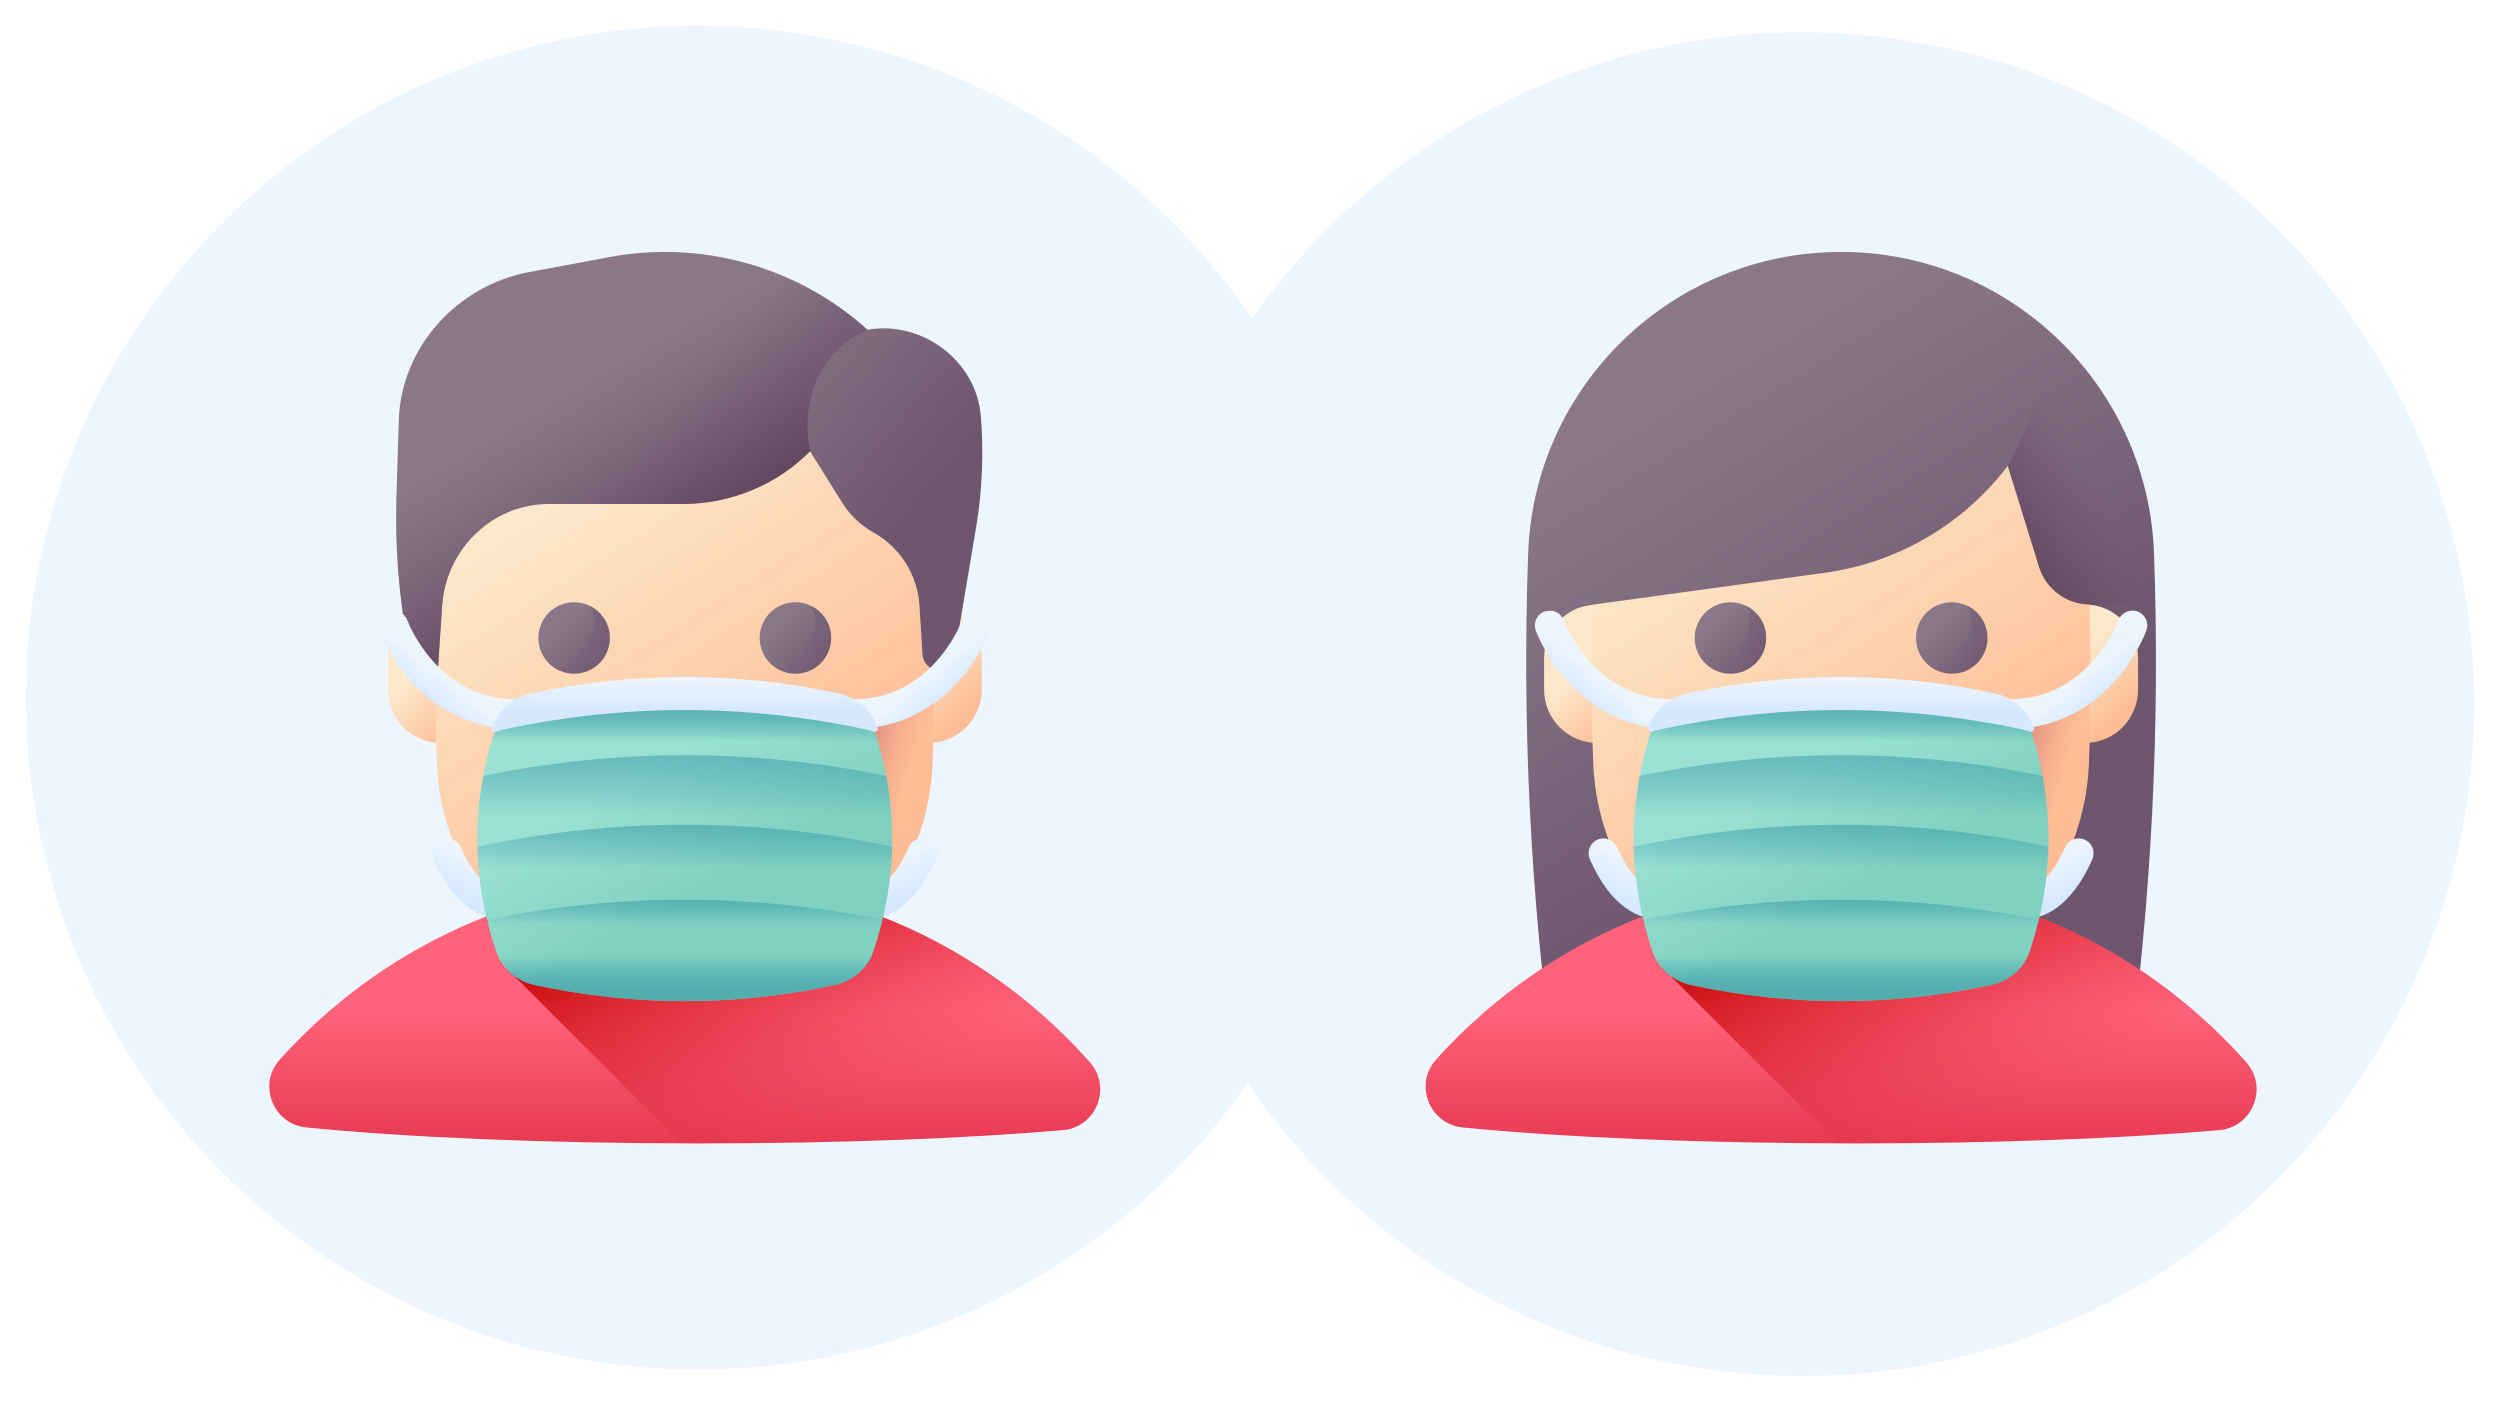 <svg width="387" height="217" viewBox="0 0 387 217" fill="none" xmlns="http://www.w3.org/2000/svg">
<defs>
<filter id="filter0_d" x="171" y="1" width="216" height="216" filterUnits="userSpaceOnUse" color-interpolation-filters="sRGB">
<feFlood flood-opacity="0" result="BackgroundImageFix"/>
<feColorMatrix in="SourceAlpha" type="matrix" values="0 0 0 0 0 0 0 0 0 0 0 0 0 0 0 0 0 0 127 0"/>
<feOffset dy="4"/>
<feGaussianBlur stdDeviation="2"/>
<feColorMatrix type="matrix" values="0 0 0 0 0 0 0 0 0 0 0 0 0 0 0 0 0 0 0.25 0"/>
<feBlend mode="normal" in2="BackgroundImageFix" result="effect1_dropShadow"/>
<feBlend mode="normal" in="SourceGraphic" in2="effect1_dropShadow" result="shape"/>
</filter>
<filter id="filter1_d" x="0" y="0" width="216" height="216" filterUnits="userSpaceOnUse" color-interpolation-filters="sRGB">
<feFlood flood-opacity="0" result="BackgroundImageFix"/>
<feColorMatrix in="SourceAlpha" type="matrix" values="0 0 0 0 0 0 0 0 0 0 0 0 0 0 0 0 0 0 127 0"/>
<feOffset dy="4"/>
<feGaussianBlur stdDeviation="2"/>
<feColorMatrix type="matrix" values="0 0 0 0 0 0 0 0 0 0 0 0 0 0 0 0 0 0 0.25 0"/>
<feBlend mode="normal" in2="BackgroundImageFix" result="effect1_dropShadow"/>
<feBlend mode="normal" in="SourceGraphic" in2="effect1_dropShadow" result="shape"/>
</filter>
<filter id="filter2_d" x="212" y="35" width="146" height="146" filterUnits="userSpaceOnUse" color-interpolation-filters="sRGB">
<feFlood flood-opacity="0" result="BackgroundImageFix"/>
<feColorMatrix in="SourceAlpha" type="matrix" values="0 0 0 0 0 0 0 0 0 0 0 0 0 0 0 0 0 0 127 0"/>
<feOffset dy="4"/>
<feGaussianBlur stdDeviation="2"/>
<feColorMatrix type="matrix" values="0 0 0 0 0 0 0 0 0 0 0 0 0 0 0 0 0 0 0.25 0"/>
<feBlend mode="normal" in2="BackgroundImageFix" result="effect1_dropShadow"/>
<feBlend mode="normal" in="SourceGraphic" in2="effect1_dropShadow" result="shape"/>
</filter>
<filter id="filter3_d" x="33" y="35" width="146" height="146" filterUnits="userSpaceOnUse" color-interpolation-filters="sRGB">
<feFlood flood-opacity="0" result="BackgroundImageFix"/>
<feColorMatrix in="SourceAlpha" type="matrix" values="0 0 0 0 0 0 0 0 0 0 0 0 0 0 0 0 0 0 127 0"/>
<feOffset dy="4"/>
<feGaussianBlur stdDeviation="2"/>
<feColorMatrix type="matrix" values="0 0 0 0 0 0 0 0 0 0 0 0 0 0 0 0 0 0 0.25 0"/>
<feBlend mode="normal" in2="BackgroundImageFix" result="effect1_dropShadow"/>
<feBlend mode="normal" in="SourceGraphic" in2="effect1_dropShadow" result="shape"/>
</filter>
<linearGradient id="paint0_linear" x1="253.771" y1="61.627" x2="290.571" y2="121.517" gradientUnits="userSpaceOnUse">
<stop stop-color="#8A7889"/>
<stop offset="1" stop-color="#6E566E"/>
</linearGradient>
<linearGradient id="paint1_linear" x1="285" y1="152.111" x2="285" y2="173.732" gradientUnits="userSpaceOnUse">
<stop stop-color="#FF637B"/>
<stop offset="1" stop-color="#E63950"/>
</linearGradient>
<linearGradient id="paint2_linear" x1="309.487" y1="168.116" x2="291.08" y2="128.101" gradientUnits="userSpaceOnUse">
<stop stop-color="#E63950" stop-opacity="0"/>
<stop offset="0.047" stop-color="#E4354B" stop-opacity="0.047"/>
<stop offset="0.467" stop-color="#D31822" stop-opacity="0.467"/>
<stop offset="0.799" stop-color="#C90709" stop-opacity="0.799"/>
<stop offset="1" stop-color="#C50000"/>
</linearGradient>
<linearGradient id="paint3_linear" x1="245.322" y1="98.329" x2="253.183" y2="106.191" gradientUnits="userSpaceOnUse">
<stop stop-color="#FCE9CB"/>
<stop offset="1" stop-color="#FFBD95"/>
</linearGradient>
<linearGradient id="paint4_linear" x1="320.745" y1="98.329" x2="328.607" y2="106.191" gradientUnits="userSpaceOnUse">
<stop stop-color="#FCE9CB"/>
<stop offset="1" stop-color="#FFBD95"/>
</linearGradient>
<linearGradient id="paint5_linear" x1="266.422" y1="71.407" x2="299.765" y2="124.065" gradientUnits="userSpaceOnUse">
<stop stop-color="#FCE9CB"/>
<stop offset="1" stop-color="#FFBD95"/>
</linearGradient>
<linearGradient id="paint6_linear" x1="265.799" y1="92.69" x2="272.968" y2="99.858" gradientUnits="userSpaceOnUse">
<stop stop-color="#8A7889"/>
<stop offset="1" stop-color="#6E566E"/>
</linearGradient>
<linearGradient id="paint7_linear" x1="268.062" y1="96.882" x2="275.67" y2="82.732" gradientUnits="userSpaceOnUse">
<stop stop-color="#6E566E" stop-opacity="0"/>
<stop offset="0.047" stop-color="#6E566E" stop-opacity="0.047"/>
<stop offset="1" stop-color="#6E566E"/>
</linearGradient>
<linearGradient id="paint8_linear" x1="300.059" y1="92.69" x2="307.228" y2="99.858" gradientUnits="userSpaceOnUse">
<stop stop-color="#8A7889"/>
<stop offset="1" stop-color="#6E566E"/>
</linearGradient>
<linearGradient id="paint9_linear" x1="302.322" y1="96.882" x2="309.93" y2="82.732" gradientUnits="userSpaceOnUse">
<stop stop-color="#6E566E" stop-opacity="0"/>
<stop offset="0.047" stop-color="#6E566E" stop-opacity="0.047"/>
<stop offset="1" stop-color="#6E566E"/>
</linearGradient>
<linearGradient id="paint10_linear" x1="319.419" y1="119.673" x2="309.302" y2="116.684" gradientUnits="userSpaceOnUse">
<stop stop-color="#FAA68E" stop-opacity="0"/>
<stop offset="1" stop-color="#C9766E"/>
</linearGradient>
<linearGradient id="paint11_linear" x1="253.744" y1="129.89" x2="250.64" y2="135.524" gradientUnits="userSpaceOnUse">
<stop stop-color="#EDF5FF"/>
<stop offset="1" stop-color="#D5E8FE"/>
</linearGradient>
<linearGradient id="paint12_linear" x1="248.146" y1="101.26" x2="245.042" y2="105.169" gradientUnits="userSpaceOnUse">
<stop stop-color="#EDF5FF"/>
<stop offset="1" stop-color="#D5E8FE"/>
</linearGradient>
<linearGradient id="paint13_linear" x1="316.256" y1="129.89" x2="319.36" y2="135.524" gradientUnits="userSpaceOnUse">
<stop stop-color="#EDF5FF"/>
<stop offset="1" stop-color="#D5E8FE"/>
</linearGradient>
<linearGradient id="paint14_linear" x1="321.854" y1="101.26" x2="324.958" y2="105.169" gradientUnits="userSpaceOnUse">
<stop stop-color="#EDF5FF"/>
<stop offset="1" stop-color="#D5E8FE"/>
</linearGradient>
<linearGradient id="paint15_linear" x1="285" y1="99.921" x2="285" y2="157.684" gradientUnits="userSpaceOnUse">
<stop stop-color="#FAA68E" stop-opacity="0"/>
<stop offset="1" stop-color="#C9766E"/>
</linearGradient>
<linearGradient id="paint16_linear" x1="278.804" y1="114.815" x2="289.123" y2="133.328" gradientUnits="userSpaceOnUse">
<stop stop-color="#9AE1D3"/>
<stop offset="1" stop-color="#80D1C1"/>
</linearGradient>
<linearGradient id="paint17_linear" x1="285" y1="110.757" x2="285" y2="103.17" gradientUnits="userSpaceOnUse">
<stop stop-color="#0B799D" stop-opacity="0"/>
<stop offset="0.174" stop-color="#117D9E" stop-opacity="0.174"/>
<stop offset="0.414" stop-color="#2389A0" stop-opacity="0.414"/>
<stop offset="0.693" stop-color="#409CA3" stop-opacity="0.693"/>
<stop offset="0.999" stop-color="#69B7A8" stop-opacity="0.999"/>
<stop offset="1" stop-color="#69B7A8"/>
</linearGradient>
<linearGradient id="paint18_linear" x1="285" y1="101.197" x2="285" y2="106.214" gradientUnits="userSpaceOnUse">
<stop stop-color="#EDF5FF"/>
<stop offset="1" stop-color="#D5E8FE"/>
</linearGradient>
<linearGradient id="paint19_linear" x1="285" y1="143.944" x2="285" y2="152.894" gradientUnits="userSpaceOnUse">
<stop stop-color="#0B799D" stop-opacity="0"/>
<stop offset="0.174" stop-color="#117D9E" stop-opacity="0.174"/>
<stop offset="0.414" stop-color="#2389A0" stop-opacity="0.414"/>
<stop offset="0.693" stop-color="#409CA3" stop-opacity="0.693"/>
<stop offset="0.999" stop-color="#69B7A8" stop-opacity="0.999"/>
<stop offset="1" stop-color="#69B7A8"/>
</linearGradient>
<linearGradient id="paint20_linear" x1="285" y1="122.322" x2="285" y2="101.337" gradientUnits="userSpaceOnUse">
<stop stop-color="#0B799D" stop-opacity="0"/>
<stop offset="0.174" stop-color="#117D9E" stop-opacity="0.174"/>
<stop offset="0.414" stop-color="#2389A0" stop-opacity="0.414"/>
<stop offset="0.693" stop-color="#409CA3" stop-opacity="0.693"/>
<stop offset="0.999" stop-color="#69B7A8" stop-opacity="0.999"/>
<stop offset="1" stop-color="#69B7A8"/>
</linearGradient>
<linearGradient id="paint21_linear" x1="285" y1="130.42" x2="285" y2="115.368" gradientUnits="userSpaceOnUse">
<stop stop-color="#0B799D" stop-opacity="0"/>
<stop offset="0.174" stop-color="#117D9E" stop-opacity="0.174"/>
<stop offset="0.414" stop-color="#2389A0" stop-opacity="0.414"/>
<stop offset="0.693" stop-color="#409CA3" stop-opacity="0.693"/>
<stop offset="0.999" stop-color="#69B7A8" stop-opacity="0.999"/>
<stop offset="1" stop-color="#69B7A8"/>
</linearGradient>
<linearGradient id="paint22_linear" x1="285" y1="139.16" x2="285" y2="130.509" gradientUnits="userSpaceOnUse">
<stop stop-color="#0B799D" stop-opacity="0"/>
<stop offset="0.174" stop-color="#117D9E" stop-opacity="0.174"/>
<stop offset="0.414" stop-color="#2389A0" stop-opacity="0.414"/>
<stop offset="0.693" stop-color="#409CA3" stop-opacity="0.693"/>
<stop offset="0.999" stop-color="#69B7A8" stop-opacity="0.999"/>
<stop offset="1" stop-color="#69B7A8"/>
</linearGradient>
<linearGradient id="paint23_linear" x1="267.958" y1="52.91" x2="304.758" y2="112.8" gradientUnits="userSpaceOnUse">
<stop stop-color="#8A7889"/>
<stop offset="1" stop-color="#6E566E"/>
</linearGradient>
<linearGradient id="paint24_linear" x1="323.604" y1="69.782" x2="306.286" y2="79.704" gradientUnits="userSpaceOnUse">
<stop stop-color="#6E566E" stop-opacity="0"/>
<stop offset="0.294" stop-color="#674D66" stop-opacity="0.294"/>
<stop offset="1" stop-color="#593B56"/>
</linearGradient>
<linearGradient id="paint25_linear" x1="106" y1="152.111" x2="106" y2="173.732" gradientUnits="userSpaceOnUse">
<stop stop-color="#FF637B"/>
<stop offset="1" stop-color="#E63950"/>
</linearGradient>
<linearGradient id="paint26_linear" x1="130.487" y1="168.116" x2="112.08" y2="128.101" gradientUnits="userSpaceOnUse">
<stop stop-color="#E63950" stop-opacity="0"/>
<stop offset="0.047" stop-color="#E4354B" stop-opacity="0.047"/>
<stop offset="0.467" stop-color="#D31822" stop-opacity="0.467"/>
<stop offset="0.799" stop-color="#C90709" stop-opacity="0.799"/>
<stop offset="1" stop-color="#C50000"/>
</linearGradient>
<linearGradient id="paint27_linear" x1="66.322" y1="98.329" x2="74.183" y2="106.191" gradientUnits="userSpaceOnUse">
<stop stop-color="#FCE9CB"/>
<stop offset="1" stop-color="#FFBD95"/>
</linearGradient>
<linearGradient id="paint28_linear" x1="141.745" y1="98.329" x2="149.607" y2="106.191" gradientUnits="userSpaceOnUse">
<stop stop-color="#FCE9CB"/>
<stop offset="1" stop-color="#FFBD95"/>
</linearGradient>
<linearGradient id="paint29_linear" x1="87.422" y1="71.407" x2="120.765" y2="124.065" gradientUnits="userSpaceOnUse">
<stop stop-color="#FCE9CB"/>
<stop offset="1" stop-color="#FFBD95"/>
</linearGradient>
<linearGradient id="paint30_linear" x1="86.799" y1="92.69" x2="93.968" y2="99.858" gradientUnits="userSpaceOnUse">
<stop stop-color="#8A7889"/>
<stop offset="1" stop-color="#6E566E"/>
</linearGradient>
<linearGradient id="paint31_linear" x1="89.062" y1="96.882" x2="96.67" y2="82.732" gradientUnits="userSpaceOnUse">
<stop stop-color="#6E566E" stop-opacity="0"/>
<stop offset="0.047" stop-color="#6E566E" stop-opacity="0.047"/>
<stop offset="1" stop-color="#6E566E"/>
</linearGradient>
<linearGradient id="paint32_linear" x1="121.059" y1="92.69" x2="128.227" y2="99.858" gradientUnits="userSpaceOnUse">
<stop stop-color="#8A7889"/>
<stop offset="1" stop-color="#6E566E"/>
</linearGradient>
<linearGradient id="paint33_linear" x1="123.322" y1="96.882" x2="130.93" y2="82.732" gradientUnits="userSpaceOnUse">
<stop stop-color="#6E566E" stop-opacity="0"/>
<stop offset="0.047" stop-color="#6E566E" stop-opacity="0.047"/>
<stop offset="1" stop-color="#6E566E"/>
</linearGradient>
<linearGradient id="paint34_linear" x1="95.955" y1="68.175" x2="125.848" y2="93.623" gradientUnits="userSpaceOnUse">
<stop stop-color="#8A7889"/>
<stop offset="1" stop-color="#6E566E"/>
</linearGradient>
<linearGradient id="paint35_linear" x1="88.456" y1="56.318" x2="105.932" y2="85.905" gradientUnits="userSpaceOnUse">
<stop stop-color="#6E566E" stop-opacity="0"/>
<stop offset="0.294" stop-color="#674D66" stop-opacity="0.294"/>
<stop offset="1" stop-color="#593B56"/>
</linearGradient>
<linearGradient id="paint36_linear" x1="140.419" y1="119.673" x2="130.301" y2="116.684" gradientUnits="userSpaceOnUse">
<stop stop-color="#FAA68E" stop-opacity="0"/>
<stop offset="1" stop-color="#C9766E"/>
</linearGradient>
<linearGradient id="paint37_linear" x1="74.744" y1="129.89" x2="71.64" y2="135.524" gradientUnits="userSpaceOnUse">
<stop stop-color="#EDF5FF"/>
<stop offset="1" stop-color="#D5E8FE"/>
</linearGradient>
<linearGradient id="paint38_linear" x1="69.146" y1="101.26" x2="66.042" y2="105.169" gradientUnits="userSpaceOnUse">
<stop stop-color="#EDF5FF"/>
<stop offset="1" stop-color="#D5E8FE"/>
</linearGradient>
<linearGradient id="paint39_linear" x1="137.256" y1="129.89" x2="140.36" y2="135.524" gradientUnits="userSpaceOnUse">
<stop stop-color="#EDF5FF"/>
<stop offset="1" stop-color="#D5E8FE"/>
</linearGradient>
<linearGradient id="paint40_linear" x1="142.854" y1="101.26" x2="145.958" y2="105.169" gradientUnits="userSpaceOnUse">
<stop stop-color="#EDF5FF"/>
<stop offset="1" stop-color="#D5E8FE"/>
</linearGradient>
<linearGradient id="paint41_linear" x1="106" y1="99.921" x2="106" y2="157.684" gradientUnits="userSpaceOnUse">
<stop stop-color="#FAA68E" stop-opacity="0"/>
<stop offset="1" stop-color="#C9766E"/>
</linearGradient>
<linearGradient id="paint42_linear" x1="99.804" y1="114.815" x2="110.123" y2="133.328" gradientUnits="userSpaceOnUse">
<stop stop-color="#9AE1D3"/>
<stop offset="1" stop-color="#80D1C1"/>
</linearGradient>
<linearGradient id="paint43_linear" x1="106" y1="110.757" x2="106" y2="103.17" gradientUnits="userSpaceOnUse">
<stop stop-color="#0B799D" stop-opacity="0"/>
<stop offset="0.174" stop-color="#117D9E" stop-opacity="0.174"/>
<stop offset="0.414" stop-color="#2389A0" stop-opacity="0.414"/>
<stop offset="0.693" stop-color="#409CA3" stop-opacity="0.693"/>
<stop offset="0.999" stop-color="#69B7A8" stop-opacity="0.999"/>
<stop offset="1" stop-color="#69B7A8"/>
</linearGradient>
<linearGradient id="paint44_linear" x1="106" y1="101.197" x2="106" y2="106.214" gradientUnits="userSpaceOnUse">
<stop stop-color="#EDF5FF"/>
<stop offset="1" stop-color="#D5E8FE"/>
</linearGradient>
<linearGradient id="paint45_linear" x1="106" y1="143.944" x2="106" y2="152.894" gradientUnits="userSpaceOnUse">
<stop stop-color="#0B799D" stop-opacity="0"/>
<stop offset="0.174" stop-color="#117D9E" stop-opacity="0.174"/>
<stop offset="0.414" stop-color="#2389A0" stop-opacity="0.414"/>
<stop offset="0.693" stop-color="#409CA3" stop-opacity="0.693"/>
<stop offset="0.999" stop-color="#69B7A8" stop-opacity="0.999"/>
<stop offset="1" stop-color="#69B7A8"/>
</linearGradient>
<linearGradient id="paint46_linear" x1="106" y1="122.322" x2="106" y2="101.337" gradientUnits="userSpaceOnUse">
<stop stop-color="#0B799D" stop-opacity="0"/>
<stop offset="0.174" stop-color="#117D9E" stop-opacity="0.174"/>
<stop offset="0.414" stop-color="#2389A0" stop-opacity="0.414"/>
<stop offset="0.693" stop-color="#409CA3" stop-opacity="0.693"/>
<stop offset="0.999" stop-color="#69B7A8" stop-opacity="0.999"/>
<stop offset="1" stop-color="#69B7A8"/>
</linearGradient>
<linearGradient id="paint47_linear" x1="106" y1="130.421" x2="106" y2="115.369" gradientUnits="userSpaceOnUse">
<stop stop-color="#0B799D" stop-opacity="0"/>
<stop offset="0.174" stop-color="#117D9E" stop-opacity="0.174"/>
<stop offset="0.414" stop-color="#2389A0" stop-opacity="0.414"/>
<stop offset="0.693" stop-color="#409CA3" stop-opacity="0.693"/>
<stop offset="0.999" stop-color="#69B7A8" stop-opacity="0.999"/>
<stop offset="1" stop-color="#69B7A8"/>
</linearGradient>
<linearGradient id="paint48_linear" x1="106" y1="139.16" x2="106" y2="130.51" gradientUnits="userSpaceOnUse">
<stop stop-color="#0B799D" stop-opacity="0"/>
<stop offset="0.174" stop-color="#117D9E" stop-opacity="0.174"/>
<stop offset="0.414" stop-color="#2389A0" stop-opacity="0.414"/>
<stop offset="0.693" stop-color="#409CA3" stop-opacity="0.693"/>
<stop offset="0.999" stop-color="#69B7A8" stop-opacity="0.999"/>
<stop offset="1" stop-color="#69B7A8"/>
</linearGradient>
<clipPath id="clip0">
<rect width="138" height="138" fill="white" transform="translate(216 35)"/>
</clipPath>
<clipPath id="clip1">
<rect width="138" height="138" fill="white" transform="translate(37 35)"/>
</clipPath>
</defs>
<g filter="url(#filter0_d)">
<circle cx="279" cy="105" r="104" fill="#EDF5FF"/>
</g>
<g filter="url(#filter1_d)">
<circle cx="108" cy="104" r="104" fill="#EDF5FF"/>
</g>
<g clip-path="url(#clip0)" filter="url(#filter2_d)">
<path d="M240.606 161.803H329.394C333.058 135.195 334.407 108.413 333.442 81.676C332.502 55.621 311.072 35 285 35C258.928 35 237.498 55.621 236.558 81.676C235.593 108.412 236.942 135.195 240.606 161.803Z" fill="url(#paint0_linear)"/>
<path d="M347.71 160.426C351.175 164.326 348.704 170.505 343.506 170.951C328.615 172.227 308.9 173 287.27 173C263.328 173 241.732 172.052 226.431 170.528C221.296 170.016 218.833 163.882 222.287 160.047C222.313 160.019 222.339 159.99 222.365 159.961C237.74 142.878 260.03 132.139 284.825 132.139C309.354 132.139 331.412 142.636 346.776 159.392C347.09 159.734 347.401 160.078 347.71 160.426Z" fill="url(#paint1_linear)"/>
<path d="M347.71 160.426C347.401 160.079 347.09 159.734 346.776 159.392C331.413 142.636 309.354 132.139 284.825 132.139C274.043 132.139 263.736 134.17 254.265 137.87C254.683 139.681 255.466 141.489 256.075 143.295C256.573 144.775 257.256 146.054 258.511 146.996L284.51 172.995C285.427 172.998 286.346 173 287.27 173C308.9 173 328.615 172.227 343.506 170.951C348.704 170.505 351.175 164.326 347.71 160.426Z" fill="url(#paint2_linear)"/>
<path d="M247.288 111.014C242.725 111.014 239.026 107.315 239.026 102.752V97.839C239.026 93.276 242.725 89.577 247.288 89.577C251.851 89.577 255.551 93.275 255.551 97.839V102.752C255.551 107.315 251.851 111.014 247.288 111.014Z" fill="url(#paint3_linear)"/>
<path d="M322.712 111.014C318.149 111.014 314.449 107.315 314.449 102.752V97.839C314.449 93.276 318.148 89.577 322.712 89.577C327.275 89.577 330.974 93.275 330.974 97.839V102.752C330.973 107.315 327.275 111.014 322.712 111.014Z" fill="url(#paint4_linear)"/>
<path d="M285 150.97C305.644 150.97 322.626 134.648 323.372 114.018C323.692 105.173 323.692 96.322 323.372 87.477C322.626 66.846 305.644 50.525 285 50.525C264.357 50.525 247.374 66.846 246.628 87.476C246.309 96.322 246.309 105.173 246.628 114.018C247.374 134.648 264.356 150.97 285 150.97Z" fill="url(#paint5_linear)"/>
<path d="M273.405 94.761C273.405 97.818 270.927 100.296 267.87 100.296C264.813 100.296 262.335 97.818 262.335 94.761C262.335 91.704 264.813 89.226 267.87 89.226C270.927 89.226 273.405 91.704 273.405 94.761Z" fill="url(#paint6_linear)"/>
<path d="M270.346 89.81C270.719 90.555 270.93 91.395 270.93 92.285C270.93 95.342 268.452 97.82 265.395 97.82C264.505 97.82 263.664 97.61 262.919 97.237C263.828 99.05 265.704 100.296 267.87 100.296C270.927 100.296 273.405 97.818 273.405 94.761C273.405 92.594 272.16 90.718 270.346 89.81Z" fill="url(#paint7_linear)"/>
<path d="M307.665 94.761C307.665 97.818 305.187 100.296 302.13 100.296C299.073 100.296 296.595 97.818 296.595 94.761C296.595 91.704 299.073 89.226 302.13 89.226C305.187 89.226 307.665 91.704 307.665 94.761Z" fill="url(#paint8_linear)"/>
<path d="M304.606 89.81C304.979 90.555 305.189 91.395 305.189 92.285C305.189 95.342 302.711 97.82 299.655 97.82C298.765 97.82 297.924 97.61 297.179 97.237C298.088 99.05 299.963 100.296 302.13 100.296C305.187 100.296 307.665 97.818 307.665 94.761C307.665 92.594 306.42 90.718 304.606 89.81Z" fill="url(#paint9_linear)"/>
<path d="M323.372 114.018C323.514 110.081 323.589 106.142 323.605 102.204C320.655 104.839 316.85 107.009 312.134 107.416C312.134 107.416 316.154 121.563 314.662 136.974C319.836 130.699 323.056 122.744 323.372 114.018Z" fill="url(#paint10_linear)"/>
<path d="M256.899 138.306C256.893 138.306 256.888 138.306 256.882 138.306C253.823 138.283 249.47 136.652 246.109 129.011C245.598 127.848 246.126 126.491 247.289 125.98C248.452 125.469 249.808 125.997 250.319 127.159C251.628 130.134 253.834 133.684 256.916 133.707C258.186 133.716 259.208 134.753 259.198 136.023C259.189 137.287 258.161 138.306 256.899 138.306Z" fill="url(#paint11_linear)"/>
<path d="M258.904 108.849C258.901 108.849 258.899 108.849 258.895 108.849C252.454 108.824 246.744 106.17 242.383 101.173C239.145 97.462 237.788 93.748 237.731 93.592C237.302 92.397 237.922 91.08 239.117 90.65C240.31 90.221 241.625 90.839 242.057 92.03C242.068 92.061 243.235 95.199 245.949 98.264C249.449 102.216 253.811 104.23 258.913 104.25C260.183 104.255 261.209 105.288 261.204 106.558C261.199 107.825 260.17 108.849 258.904 108.849Z" fill="url(#paint12_linear)"/>
<path d="M313.101 138.306H313.118C316.178 138.283 320.53 136.652 323.891 129.011C324.402 127.848 323.874 126.491 322.712 125.98C321.549 125.469 320.192 125.997 319.681 127.159C318.373 130.134 316.166 133.684 313.085 133.707C311.815 133.716 310.793 134.753 310.802 136.023C310.811 137.287 311.839 138.306 313.101 138.306Z" fill="url(#paint13_linear)"/>
<path d="M311.096 108.849H311.105C317.546 108.824 323.256 106.17 327.617 101.173C330.855 97.462 332.213 93.748 332.269 93.592C332.698 92.397 332.078 91.08 330.883 90.65C329.69 90.221 328.375 90.839 327.943 92.03C327.932 92.061 326.765 95.199 324.051 98.264C320.551 102.216 316.189 104.23 311.087 104.25C309.817 104.255 308.791 105.288 308.796 106.558C308.801 107.825 309.83 108.849 311.096 108.849Z" fill="url(#paint14_linear)"/>
<path d="M287.367 124.838H282.632C278.838 124.838 275.881 121.546 276.287 117.774L278.763 94.761H291.237L293.712 117.774C294.118 121.546 291.162 124.838 287.367 124.838Z" fill="url(#paint15_linear)"/>
<path d="M314.196 108.568C313.318 105.962 311.031 103.975 308.168 103.362C292.782 100.07 277.218 100.07 261.832 103.362C258.969 103.975 256.682 105.962 255.804 108.568C251.917 120.104 251.917 131.76 255.804 143.295C256.682 145.901 258.969 147.888 261.832 148.501C277.218 151.793 292.781 151.793 308.168 148.501C311.031 147.888 313.318 145.901 314.196 143.295C318.082 131.76 318.083 120.104 314.196 108.568Z" fill="url(#paint16_linear)"/>
<path d="M314.196 108.568C313.318 105.962 311.031 103.975 308.168 103.362C292.782 100.07 277.218 100.07 261.832 103.362C258.969 103.975 256.682 105.962 255.804 108.568C251.917 120.104 251.917 131.76 255.804 143.295C256.682 145.901 258.969 147.888 261.832 148.501C277.218 151.793 292.781 151.793 308.168 148.501C311.031 147.888 313.318 145.901 314.196 143.295C318.082 131.76 318.083 120.104 314.196 108.568Z" fill="url(#paint17_linear)"/>
<path d="M257.144 108.884C275.643 104.926 294.357 104.926 312.857 108.884C313.325 108.985 313.781 109.116 314.221 109.275C314.611 109.416 314.993 109.046 314.861 108.653C314.859 108.65 314.858 108.646 314.857 108.643C313.959 105.978 311.62 103.946 308.692 103.319C292.958 99.953 277.042 99.953 261.308 103.319C258.38 103.946 256.041 105.978 255.143 108.643C255.142 108.646 255.141 108.65 255.14 108.653C255.008 109.046 255.39 109.416 255.779 109.275C256.219 109.116 256.675 108.985 257.144 108.884Z" fill="url(#paint18_linear)"/>
<path d="M254.412 138.482C254.802 140.088 255.264 141.693 255.804 143.295C256.682 145.901 258.969 147.888 261.832 148.501C277.218 151.793 292.782 151.793 308.168 148.501C311.031 147.888 313.318 145.901 314.196 143.295C314.736 141.693 315.199 140.088 315.588 138.482H254.412V138.482Z" fill="url(#paint19_linear)"/>
<path d="M308.168 148.5C311.031 147.888 313.318 145.901 314.196 143.295C317.237 134.271 317.898 125.173 316.181 116.116C295.468 111.834 274.532 111.834 253.819 116.116C252.102 125.173 252.764 134.271 255.804 143.295C256.682 145.901 258.969 147.888 261.832 148.501C277.218 151.792 292.782 151.792 308.168 148.5Z" fill="url(#paint20_linear)"/>
<path d="M308.168 148.5C311.031 147.888 313.318 145.901 314.196 143.295C316.012 137.905 316.979 132.488 317.098 127.069C295.78 122.53 274.219 122.531 252.902 127.069C253.021 132.488 253.988 137.905 255.804 143.295C256.682 145.901 258.969 147.888 261.832 148.501C277.218 151.792 292.782 151.792 308.168 148.5Z" fill="url(#paint21_linear)"/>
<path d="M308.168 148.5C311.031 147.888 313.318 145.901 314.196 143.295C314.748 141.657 315.22 140.016 315.616 138.373C295.275 134.246 274.724 134.246 254.385 138.373C254.78 140.016 255.252 141.657 255.804 143.295C256.682 145.901 258.969 147.888 261.832 148.501C277.218 151.792 292.782 151.792 308.168 148.5Z" fill="url(#paint22_linear)"/>
<path d="M333.119 89.577C333.071 87.057 333.003 84.538 332.913 82.019C331.991 56.19 310.846 35.7 285 35.7C259.227 35.7 238.025 56.077 237.093 81.833C237.013 84.052 236.954 88.709 236.906 90.928L282.5 84.666C293.756 83.12 303.937 77.166 310.802 68.113L315.653 83.741C316.545 86.615 318.923 88.78 321.867 89.399C322.429 89.517 323.001 89.577 323.574 89.577H333.119Z" fill="url(#paint23_linear)"/>
<path d="M317.242 48.181C316.449 58.303 310.802 68.113 310.802 68.113L315.653 83.741C316.544 86.615 318.923 88.78 321.867 89.399C322.428 89.517 323 89.577 323.574 89.577H333.119C333.07 87.057 333.003 84.538 332.913 82.019C332.434 68.584 326.481 56.595 317.242 48.181Z" fill="url(#paint24_linear)"/>
</g>
<g clip-path="url(#clip1)" filter="url(#filter3_d)">
<path d="M168.71 160.426C172.175 164.326 169.704 170.505 164.506 170.951C149.615 172.227 129.9 173 108.27 173C84.328 173 62.732 172.052 47.431 170.528C42.296 170.016 39.833 163.882 43.287 160.048C43.312 160.019 43.339 159.99 43.364 159.961C58.74 142.878 81.03 132.139 105.825 132.139C130.353 132.139 152.412 142.636 167.776 159.392C168.09 159.734 168.401 160.078 168.71 160.426Z" fill="url(#paint25_linear)"/>
<path d="M168.71 160.426C168.401 160.079 168.09 159.734 167.776 159.392C152.413 142.636 130.354 132.139 105.825 132.139C95.043 132.139 84.736 134.17 75.265 137.87C75.683 139.681 76.466 141.489 77.075 143.295C77.573 144.775 78.256 146.054 79.511 146.996L105.51 172.995C106.427 172.998 107.346 173 108.27 173C129.9 173 149.615 172.227 164.506 170.951C169.704 170.505 172.175 164.326 168.71 160.426Z" fill="url(#paint26_linear)"/>
<path d="M68.288 111.014C63.725 111.014 60.026 107.315 60.026 102.752V97.839C60.026 93.276 63.725 89.577 68.288 89.577C72.851 89.577 76.55 93.275 76.55 97.839V102.752C76.55 107.315 72.851 111.014 68.288 111.014Z" fill="url(#paint27_linear)"/>
<path d="M143.712 111.014C139.149 111.014 135.449 107.315 135.449 102.752V97.839C135.449 93.276 139.148 89.577 143.712 89.577C148.274 89.577 151.974 93.275 151.974 97.839V102.752C151.973 107.315 148.274 111.014 143.712 111.014Z" fill="url(#paint28_linear)"/>
<path d="M106 150.97C126.644 150.97 143.626 134.648 144.372 114.018C144.692 105.173 144.692 96.322 144.372 87.477C143.626 66.846 126.644 50.525 106 50.525C85.356 50.525 68.374 66.846 67.628 87.476C67.309 96.322 67.309 105.173 67.628 114.018C68.374 134.648 85.356 150.97 106 150.97Z" fill="url(#paint29_linear)"/>
<path d="M94.405 94.761C94.405 97.818 91.927 100.296 88.87 100.296C85.813 100.296 83.335 97.818 83.335 94.761C83.335 91.704 85.813 89.226 88.87 89.226C91.927 89.226 94.405 91.704 94.405 94.761Z" fill="url(#paint30_linear)"/>
<path d="M91.346 89.81C91.719 90.555 91.93 91.395 91.93 92.285C91.93 95.342 89.452 97.82 86.395 97.82C85.505 97.82 84.664 97.61 83.919 97.237C84.828 99.05 86.704 100.296 88.87 100.296C91.927 100.296 94.405 97.818 94.405 94.761C94.405 92.594 93.159 90.718 91.346 89.81Z" fill="url(#paint31_linear)"/>
<path d="M128.665 94.761C128.665 97.818 126.187 100.296 123.13 100.296C120.073 100.296 117.595 97.818 117.595 94.761C117.595 91.704 120.073 89.226 123.13 89.226C126.187 89.226 128.665 91.704 128.665 94.761Z" fill="url(#paint32_linear)"/>
<path d="M125.606 89.81C125.979 90.555 126.189 91.395 126.189 92.285C126.189 95.342 123.711 97.82 120.655 97.82C119.765 97.82 118.924 97.61 118.179 97.237C119.088 99.05 120.963 100.296 123.13 100.296C126.187 100.296 128.665 97.818 128.665 94.761C128.665 92.594 127.419 90.718 125.606 89.81Z" fill="url(#paint33_linear)"/>
<path d="M67.736 100.319L68.447 89.713C68.828 84.038 72.086 78.888 76.973 76.116C79.397 74.741 82.102 74.019 84.82 74.019H105.566C113.104 74.019 120.261 71.052 125.388 65.847L130.384 73.836C131.581 75.749 133.261 77.345 135.252 78.454C139.331 80.725 142.043 85.005 142.334 89.716L142.802 97.277C142.889 98.692 144.068 99.845 145.434 99.845C146.572 99.845 147.506 99.037 147.698 97.891L151.087 77.696C152.059 71.907 152.3 66.089 151.827 60.37C151.122 51.837 142.74 45.565 134.281 47.045C123.448 37.254 108.62 33.128 94.354 35.793L81.951 38.109C70.706 40.209 62.082 49.804 61.736 61.057L61.367 73.055C61.201 78.484 61.465 83.989 62.171 89.519L63.605 100.764C63.733 101.767 64.529 102.488 65.512 102.488C66.66 102.488 67.656 101.515 67.736 100.319Z" fill="url(#paint34_linear)"/>
<path d="M134.281 47.045C123.448 37.254 108.62 33.128 94.354 35.793L81.951 38.109C70.706 40.209 62.082 49.804 61.736 61.057L61.367 73.055C61.201 78.484 61.465 83.989 62.171 89.519L63.605 100.764C63.733 101.767 64.529 102.488 65.512 102.488C66.66 102.488 67.656 101.515 67.736 100.319L68.447 89.713C68.827 84.038 72.085 78.888 76.973 76.116C79.396 74.741 82.102 74.019 84.82 74.019H105.566C113.104 74.019 120.261 71.052 125.388 65.847C125.388 65.847 122.206 52.67 134.281 47.045Z" fill="url(#paint35_linear)"/>
<path d="M144.372 114.018C144.514 110.081 144.589 106.142 144.605 102.204C141.655 104.839 137.85 107.009 133.134 107.416C133.134 107.416 137.154 121.563 135.662 136.974C140.835 130.699 144.056 122.744 144.372 114.018Z" fill="url(#paint36_linear)"/>
<path d="M77.899 138.306C77.893 138.306 77.888 138.306 77.882 138.306C74.823 138.283 70.47 136.652 67.109 129.011C66.598 127.848 67.126 126.491 68.289 125.98C69.452 125.469 70.808 125.997 71.319 127.159C72.627 130.134 74.834 133.684 77.916 133.707C79.186 133.716 80.207 134.753 80.198 136.023C80.189 137.287 79.161 138.306 77.899 138.306Z" fill="url(#paint37_linear)"/>
<path d="M79.904 108.849C79.901 108.849 79.898 108.849 79.895 108.849C73.454 108.824 67.744 106.17 63.383 101.173C60.145 97.462 58.788 93.748 58.731 93.592C58.301 92.397 58.922 91.08 60.117 90.65C61.31 90.221 62.625 90.839 63.057 92.03C63.068 92.061 64.235 95.199 66.949 98.264C70.449 102.216 74.811 104.23 79.913 104.25C81.183 104.255 82.209 105.288 82.204 106.558C82.199 107.825 81.17 108.849 79.904 108.849Z" fill="url(#paint38_linear)"/>
<path d="M134.101 138.306H134.118C137.178 138.283 141.53 136.652 144.891 129.011C145.402 127.848 144.874 126.491 143.712 125.98C142.549 125.469 141.192 125.997 140.681 127.159C139.373 130.134 137.166 133.684 134.085 133.707C132.815 133.716 131.793 134.753 131.802 136.023C131.811 137.287 132.839 138.306 134.101 138.306Z" fill="url(#paint39_linear)"/>
<path d="M132.096 108.849H132.105C138.546 108.824 144.256 106.17 148.617 101.173C151.855 97.462 153.212 93.748 153.269 93.592C153.698 92.397 153.078 91.08 151.883 90.65C150.69 90.221 149.375 90.839 148.943 92.03C148.932 92.061 147.765 95.199 145.051 98.264C141.551 102.216 137.189 104.23 132.087 104.25C130.817 104.255 129.791 105.288 129.796 106.558C129.801 107.825 130.83 108.849 132.096 108.849Z" fill="url(#paint40_linear)"/>
<path d="M108.367 124.838H103.632C99.838 124.838 96.881 121.546 97.287 117.774L99.763 94.761H112.237L114.712 117.774C115.118 121.546 112.162 124.838 108.367 124.838Z" fill="url(#paint41_linear)"/>
<path d="M135.196 108.568C134.318 105.962 132.031 103.975 129.168 103.362C113.782 100.07 98.218 100.07 82.832 103.362C79.969 103.975 77.682 105.962 76.804 108.568C72.917 120.104 72.917 131.761 76.804 143.295C77.682 145.901 79.969 147.888 82.832 148.501C98.218 151.793 113.781 151.793 129.168 148.501C132.031 147.888 134.318 145.901 135.196 143.295C139.082 131.76 139.083 120.104 135.196 108.568Z" fill="url(#paint42_linear)"/>
<path d="M135.196 108.568C134.318 105.962 132.031 103.975 129.168 103.362C113.782 100.07 98.218 100.07 82.832 103.362C79.969 103.975 77.682 105.962 76.804 108.568C72.917 120.104 72.917 131.761 76.804 143.295C77.682 145.901 79.969 147.888 82.832 148.501C98.218 151.793 113.781 151.793 129.168 148.501C132.031 147.888 134.318 145.901 135.196 143.295C139.082 131.76 139.083 120.104 135.196 108.568Z" fill="url(#paint43_linear)"/>
<path d="M78.144 108.884C96.643 104.926 115.357 104.926 133.856 108.884C134.325 108.985 134.781 109.116 135.221 109.275C135.611 109.416 135.993 109.046 135.86 108.653C135.859 108.65 135.858 108.646 135.857 108.643C134.959 105.978 132.62 103.946 129.692 103.32C113.958 99.953 98.042 99.953 82.308 103.32C79.38 103.946 77.041 105.978 76.143 108.643C76.142 108.646 76.141 108.65 76.14 108.653C76.008 109.046 76.389 109.416 76.779 109.275C77.219 109.116 77.675 108.985 78.144 108.884Z" fill="url(#paint44_linear)"/>
<path d="M75.412 138.482C75.802 140.088 76.264 141.693 76.804 143.295C77.682 145.901 79.969 147.888 82.832 148.501C98.218 151.793 113.782 151.793 129.168 148.501C132.031 147.888 134.318 145.901 135.196 143.295C135.736 141.693 136.198 140.088 136.588 138.482H75.412V138.482Z" fill="url(#paint45_linear)"/>
<path d="M129.168 148.5C132.031 147.888 134.318 145.901 135.196 143.295C138.237 134.271 138.898 125.173 137.181 116.116C116.468 111.834 95.532 111.834 74.819 116.116C73.102 125.173 73.763 134.271 76.804 143.295C77.682 145.901 79.969 147.888 82.832 148.501C98.218 151.792 113.782 151.792 129.168 148.5Z" fill="url(#paint46_linear)"/>
<path d="M129.168 148.5C132.031 147.888 134.318 145.901 135.196 143.295C137.012 137.905 137.979 132.488 138.097 127.069C116.78 122.53 95.219 122.531 73.902 127.069C74.021 132.488 74.988 137.905 76.804 143.295C77.682 145.901 79.969 147.888 82.832 148.501C98.218 151.792 113.782 151.792 129.168 148.5Z" fill="url(#paint47_linear)"/>
<path d="M129.168 148.5C132.031 147.888 134.318 145.901 135.196 143.295C135.748 141.657 136.22 140.016 136.615 138.373C116.275 134.246 95.724 134.246 75.385 138.373C75.78 140.016 76.252 141.657 76.804 143.295C77.682 145.901 79.969 147.888 82.832 148.501C98.218 151.792 113.782 151.792 129.168 148.5Z" fill="url(#paint48_linear)"/>
</g>

</svg>
